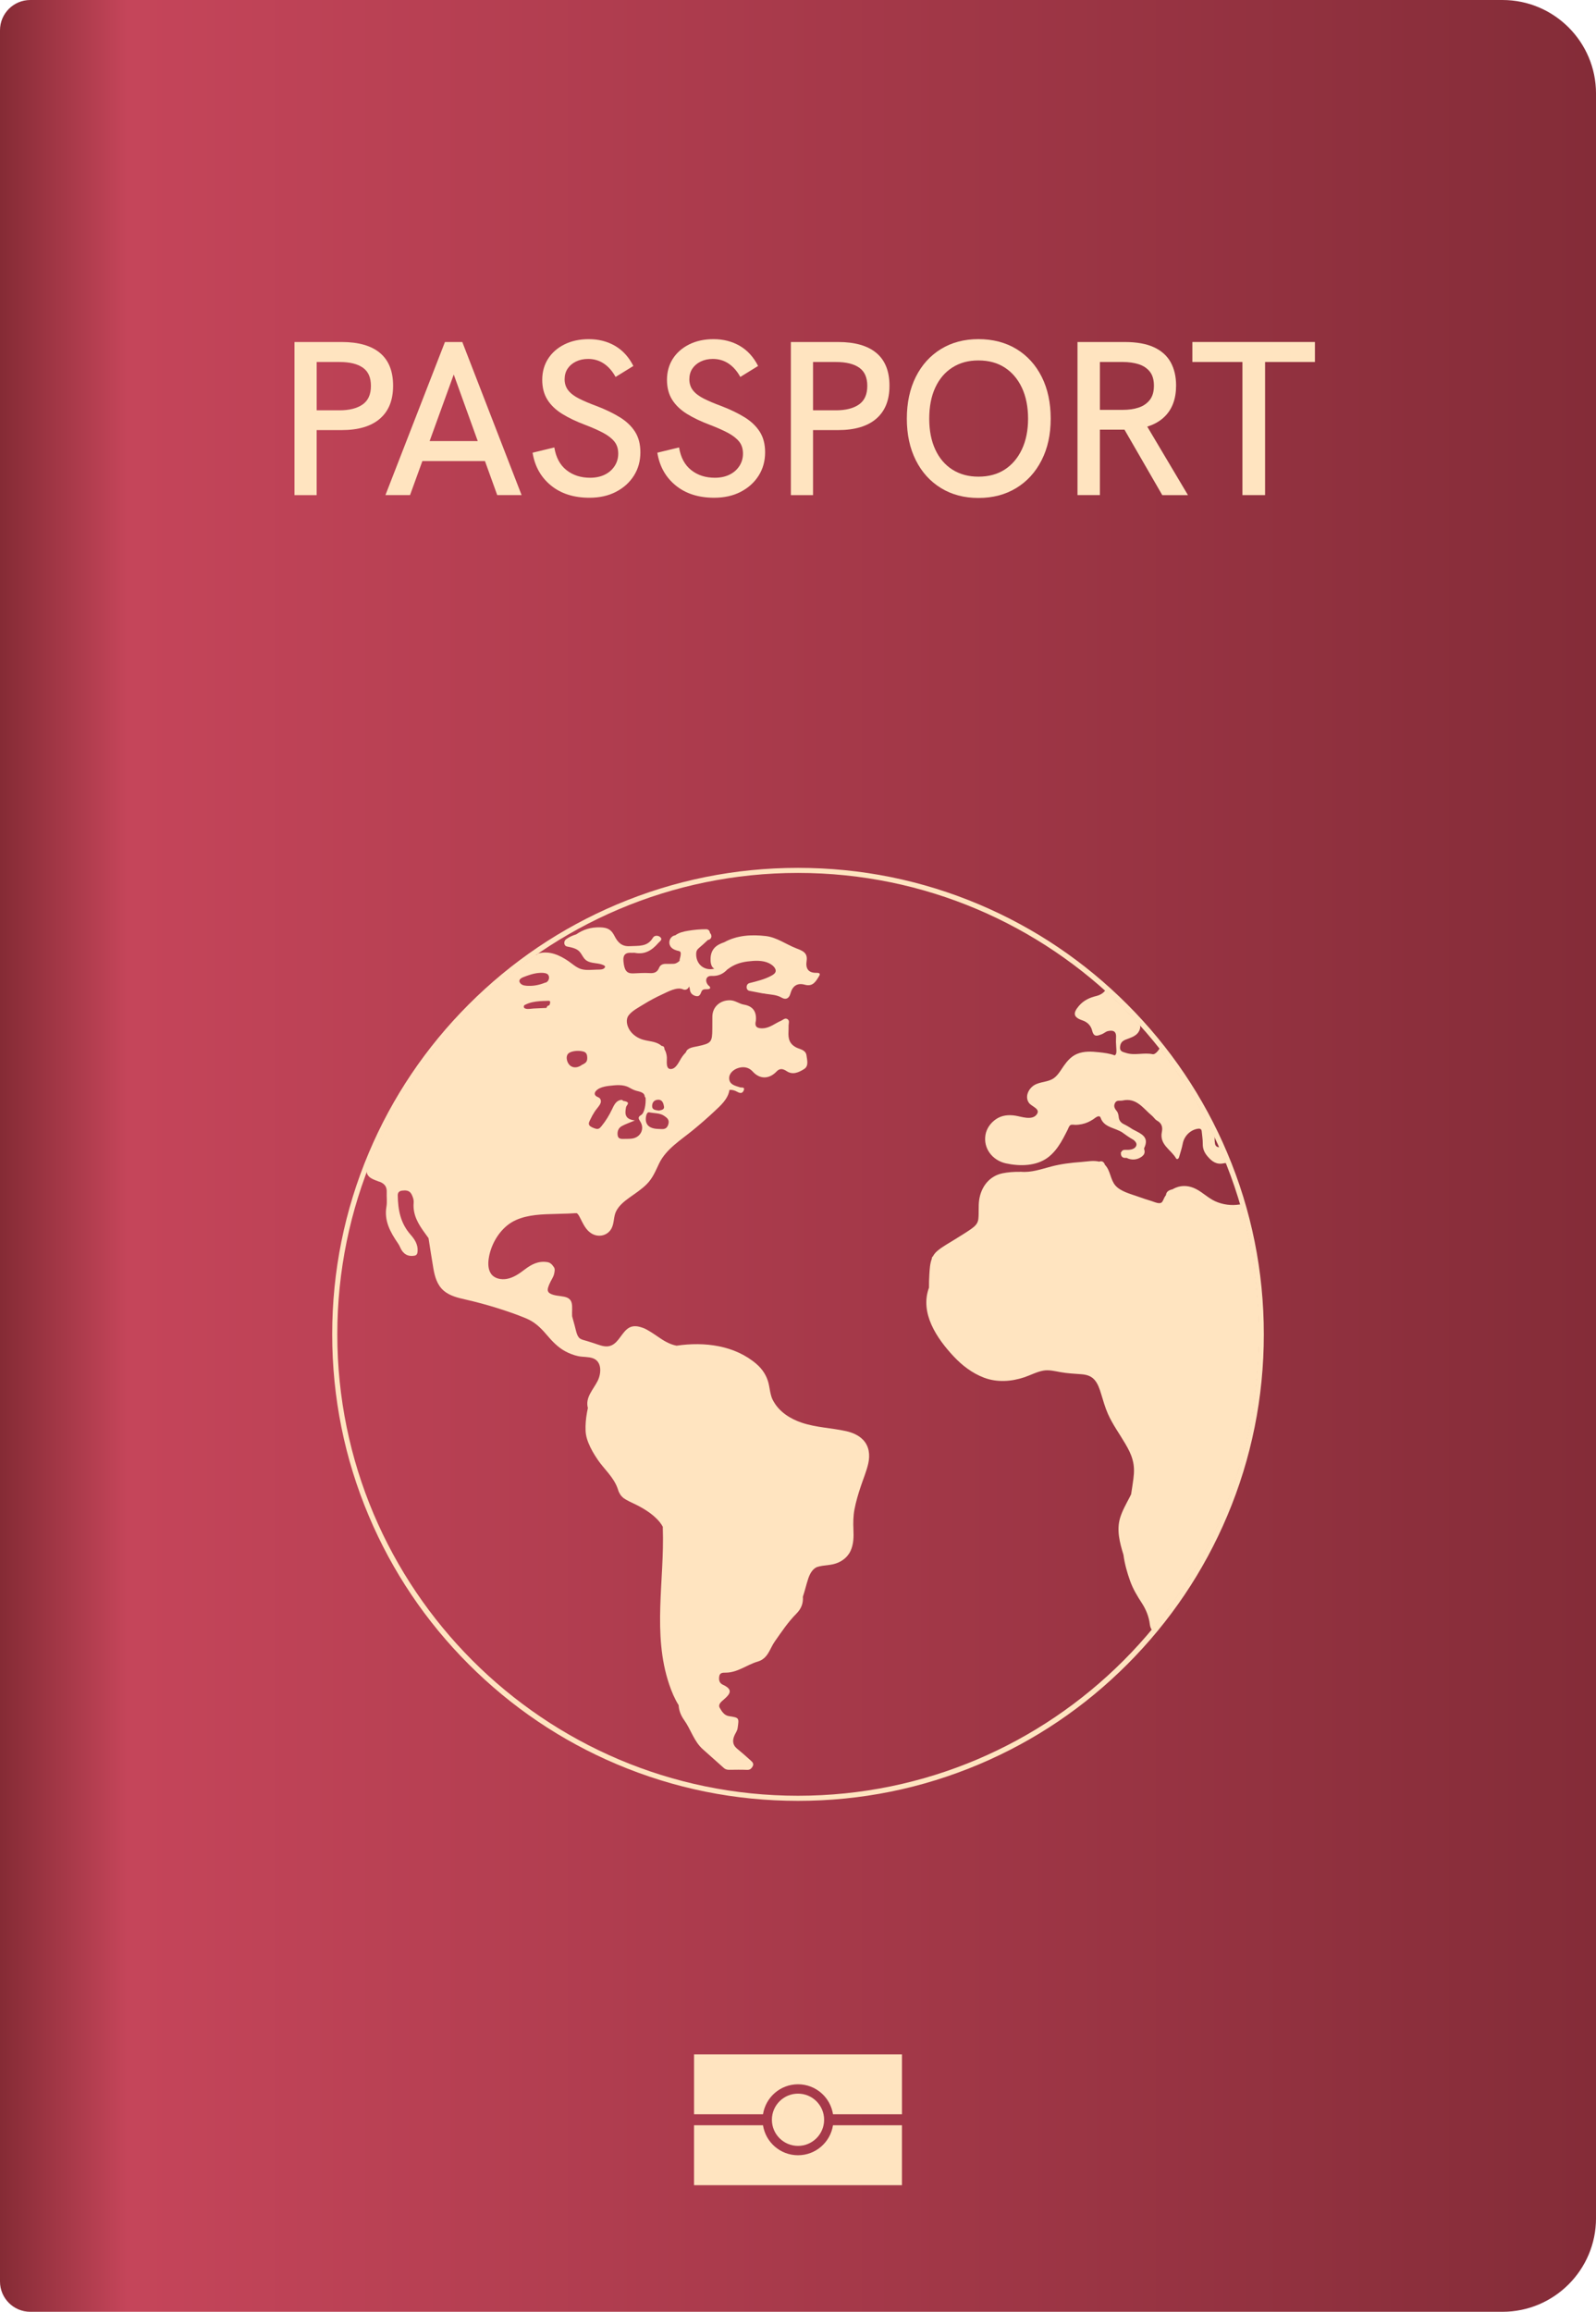 <?xml version="1.0" encoding="UTF-8"?>
<svg id="Passport" xmlns="http://www.w3.org/2000/svg" xmlns:xlink="http://www.w3.org/1999/xlink" viewBox="0 0 878.19 1271.86">
  <defs>
    <style>
      .cls-1 {
        fill: #ffe4c0;
      }

      .cls-2 {
        fill: url(#linear-gradient);
      }
    </style>
    <linearGradient id="linear-gradient" x1="0" y1="635.93" x2="878.19" y2="635.93" gradientUnits="userSpaceOnUse">
      <stop offset="0" stop-color="#852b35"/>
      <stop offset=".08" stop-color="#c5455a"/>
      <stop offset="1" stop-color="#842c38"/>
    </linearGradient>
  </defs>
  <path class="cls-2" d="M16.66,0h810.06c28.41,0,51.48,23.07,51.48,51.48v1168.9c0,28.41-23.07,51.48-51.48,51.48H16.66c-9.19,0-16.66-7.46-16.66-16.66V16.66C0,7.46,7.46,0,16.66,0Z"/>
  <g>
    <path class="cls-1" d="M603.34,547.94c-3.71.86-7.08,2.43-9.63,5.41-3.46,4.04-3.16,6.33,1.89,8.02,3.1,1.04,4.77,3.25,5.34,5.61.93,3.87,2.98,2.86,5.21,2.06,1.2-.43,2.22-1.47,3.44-1.76,2.7-.64,4.73-.08,4.51,3.41-.1,1.69-.06,3.41.08,5.1.23,2.94.23,4.3-.84,4.83-2.74-1.04-5.7-1.4-8.64-1.71-4.05-.44-8.28-.7-12.11.93-3.16,1.34-5.34,3.85-7.28,6.6-1.88,2.67-3.58,5.95-6.64,7.44-3.54,1.73-7.72,1.27-10.81,4.04-2.46,2.2-3.74,5.9-1.72,8.8,1.5,2.16,6.92,3.35,4.09,6.67-2.62,3.07-8.26.92-11.49.41-3.82-.61-7.6-.26-10.84,2.02-2.82,1.98-4.99,4.95-5.62,8.38-1.39,7.63,3.88,14.22,11.17,15.83,7.62,1.69,16.79,1.61,23.24-3.29,2.91-2.21,5.16-5.12,7.04-8.23.94-1.56,1.8-3.17,2.63-4.79.37-.72.73-1.44,1.1-2.16.37-.73.76-2.03,1.44-2.51.75-.53,1.97-.2,2.83-.2,1.2,0,2.41-.15,3.58-.39,2.27-.46,4.38-1.44,6.3-2.72.81-.54,1.76-1.46,2.78-1.58,1.11-.13,1.16.74,1.54,1.58.78,1.7,2.16,2.94,3.81,3.8,2,1.05,4.21,1.64,6.24,2.63.4.2.8.4,1.19.61,2.17,1.54,4.32,3.12,6.66,4.42,1.06.92,1.9,2.03,1.34,3.25-1.03,2.25-4.2,2.21-6.26,2.16-1.05-.02-1.72.57-1.99,1.33-.1.05-.2.11-.3.18.06.09.13.16.19.24-.2,1.22.5,2.64,2.1,2.67.34,0,.68,0,1.03,0,2.48,1.28,5.37,1.2,7.83-.38,1.43-.92,2.39-2.03,1.94-3.88-.09-.38-.26-.86-.12-1.16,2.94-6.1-1.66-7.84-5.69-9.96-.3-.16-.6-.32-.9-.48-1.63-1.11-3.33-2.09-5.1-2.95-.02-.01-.04-.02-.05-.03-1.25-.78-2.08-1.88-2.26-3.48-.12-1.14-.35-2.47-1.03-3.31-1.18-1.44-1.97-2.76-1.03-4.58.94-1.82,2.7-1.04,4.15-1.36,7.75-1.71,11.37,4.41,16.15,8.34,1,.82,1.7,2.11,2.79,2.7,2.64,1.43,3.23,3.62,2.69,6.24-1.46,7.02,5.05,9.75,7.78,14.5.49.85,1.41.34,1.68-.6.72-2.5,1.56-4.98,2.04-7.53.78-4.1,4.2-7.54,8.33-8.12,1.32-.19,2,.22,2.11,1.56.19,2.21.6,4.41.56,6.61-.06,2.77.79,4.86,2.64,7.03,2.48,2.91,4.98,4.68,8.96,3.8.47-.1.9-.13,1.29-.09-1.18-2.96-2.42-5.89-3.71-8.79-1.15.19-2.2-.56-2.42-1.81-.23-1.32-.25-2.69-.27-4.05-8.25-17.36-18.41-33.63-30.21-48.56-.81,1.63-2.66,3.56-3.82,3.3-4.88-1.07-9.85.86-14.66-.7-1.6-.52-3.49-.74-3.32-3.09.15-2.05.83-3.34,3.15-4.26,3.02-1.21,6.77-2,7.85-6.05.19-.69.06-1.29.01-1.96-6.04-6.69-12.42-13.05-19.13-19.07-.98,1.45-2.82,2.6-4.84,3.07Z"/>
    <path class="cls-1" d="M682.02,662.67c-4.47.71-9.16.1-13.29-1.75-3.89-1.74-6.87-4.86-10.64-6.78-3.5-1.79-7.37-2.25-11.06-.75-.63.26-1.24.56-1.82.9-2.01.49-3.44,1.21-3.64,3.21-.17.23-.34.46-.5.7-.63.94-.92,2.11-1.58,3.01-1.19,1.63-4.19.07-5.79-.41-2.58-.78-5.15-1.63-7.69-2.54-3.96-1.42-9.38-2.73-12.26-6.03-2.8-3.21-2.68-8.05-5.6-11.21-.06-.07-.13-.13-.19-.19-.11-.4-.27-.76-.5-1.06-.76-1-1.68-1.01-2.67-.68-3.09-.8-6.87-.02-9.84.19-5.59.4-11.18,1.08-16.61,2.51-5.5,1.44-10.89,3.41-16.66,2.87-.25-.02-.48,0-.69.04-3.16-.04-6.3.19-9.34.8-7.34,1.49-11.82,7.51-12.87,14.65-.52,3.53-.06,7.04-.46,10.55-.28,2.43-1.84,3.93-3.8,5.32-2.98,2.11-6.15,3.97-9.23,5.92-3.25,2.06-6.87,3.93-9.77,6.48-.99.87-1.72,1.86-2.28,2.93-.21.13-.36.26-.42.4-.08.21-.08.42-.05.63-1.09,2.74-1.22,5.89-1.41,8.9-.15,2.38-.21,4.76-.19,7.13-5.17,13.93,4.24,27.88,13.6,37.86,4.68,4.99,10.2,9.21,16.63,11.66,7.14,2.72,15.04,2.2,22.19-.2,3.46-1.16,6.77-2.97,10.38-3.65,3.16-.59,6.43.26,9.54.82,3.86.7,7.69.86,11.59,1.16,2.85.22,5.31.98,7.15,3.07,1.82,2.07,2.79,4.93,3.63,7.7,1.14,3.75,2.17,7.46,3.76,11.06,2.57,5.81,6.36,10.95,9.55,16.41,1.76,3.02,3.06,5.48,3.97,8.7.97,3.44.99,6.73.48,10.61-.38,2.84-.81,5.68-1.26,8.52-.31.64-.63,1.26-.93,1.84-1.87,3.63-3.95,7.21-5.13,11.15-2.01,6.72-.18,13.68,1.86,20.3.63,4.87,2,9.69,3.61,14.23,1.63,4.59,3.96,8.4,6.59,12.45,2.26,3.49,3.85,7.5,4.31,11.59.13,1.14.52,2.21,1.13,3.09,36.8-44.1,58.98-100.84,58.98-162.67,0-24.8-3.57-48.78-10.22-71.45-.18-.01-.36,0-.56.03Z"/>
    <path class="cls-1" d="M208.81,650.11c2.95,1.17,4.11,2.85,3.98,5.85-.11,2.62.29,5.3-.15,7.84-1.36,7.9,2.16,14.14,6.34,20.24.51.74.93,1.55,1.29,2.38,1.51,3.49,4.24,5.05,7.73,4.42,1.49-.27,1.71-1.3,1.79-2.58.24-3.7-1.77-6.61-3.92-9.05-5.53-6.26-6.89-13.66-7.01-21.57-.03-1.7,1.01-2.44,2.36-2.6,1.97-.24,4.02-.22,5.16,1.89.82,1.51,1.38,3.14,1.23,4.89-.53,6.49,2.53,11.62,6.17,16.57.68.92,1.35,1.85,2.01,2.79.88,5.56,1.73,11.13,2.67,16.67.76,4.45,2.07,9.07,5.6,12.15,3.56,3.1,8.24,4.07,12.7,5.09,5.57,1.28,11.1,2.77,16.55,4.47,5.41,1.69,10.8,3.53,16.04,5.7,4.69,1.95,7.91,4.94,11.16,8.75,3.13,3.67,6.32,7.18,10.63,9.48,2.15,1.15,4.49,2.05,6.88,2.58,2.67.6,5.7.27,8.27,1.21,5.1,1.86,4.54,8.49,2.58,12.41-2.4,4.8-6.97,9.16-5.39,14.94-.72,3.35-1.23,6.71-1.29,10.08-.07,3.49.23,5.71,1.6,9.15,1.29,3.24,3.13,6.31,5.08,9.19,3.48,5.14,8.69,9.48,10.94,15.75.22.62.4,1.27.64,1.88,0-.04.44.85.54,1.02.21.37.44.73.68,1.07.03,0,.52.57.71.75.22.21.45.41.67.62.01.01.02.02.03.03.47.32.94.63,1.43.92,1.04.61,2.12,1.13,3.21,1.64,5.54,2.56,11.43,5.92,15.33,10.73.67.83,1.22,1.68,1.67,2.54-.02.24-.02.49-.01.74,1,28.6-5.89,58.13,3.52,85.98,1.38,4.07,3.01,7.93,5.19,11.4.17,2.97,1.19,5.62,3.08,8.27,3.69,5.17,5.33,11.67,10.3,16.05,3.87,3.41,7.7,6.86,11.55,10.29.82.73,1.81.96,2.91.95,3.27-.03,6.55-.11,9.81.03,1.59.07,2.38-.68,3.07-1.9.77-1.37-.02-2.31-.88-3.09-2.51-2.28-5.06-4.51-7.67-6.66-2.71-2.24-2.62-4.88-1.25-7.72.56-1.17,1.33-2.19,1.53-3.56.85-5.78.88-5.76-4.82-6.64-2.6-.4-3.9-2.66-4.98-4.49-1.12-1.9.68-3.34,2.29-4.72,3.69-3.17,4.93-5.5-.56-8.04-2.07-.96-2.33-2.71-2.04-4.61.32-2.1,2-2.04,3.63-2.05,6.52-.04,11.57-4.35,17.48-6.07,5.8-1.69,6.62-7.04,9.41-11.02,3.73-5.3,7.37-10.8,11.92-15.35,3.02-3.02,3.81-6.18,3.58-9.33,1.09-3.22,1.82-6.51,2.89-9.77.87-2.65,2.2-5.23,4.54-6.41.1-.05.15-.08.19-.1.1-.03.24-.07.43-.13.37-.11.75-.21,1.12-.3.38-.09.77-.15,1.15-.23,1.07-.2.62-.1.37-.07,2-.29,4.04-.42,6.02-.88,4.05-.94,7.71-3.44,9.5-7.27,1.74-3.72,1.79-7.8,1.61-11.83-.17-3.74-.11-7.41.58-11.1.82-4.33,2.11-8.56,3.5-12.74,1.38-4.14,3.15-8.29,4.1-12.55,1.02-4.6.51-9.41-2.88-12.95-2.48-2.58-5.97-4.04-9.41-4.79-8.09-1.78-16.35-1.96-24.29-4.61-6.46-2.16-12.21-5.95-15.4-11.48-.92-1.59-1.15-2.17-1.62-3.89-.56-2.08-.77-4.24-1.28-6.33-1-4.11-3.34-7.75-6.53-10.51-11.98-10.39-28.72-12.45-44.09-10.17-4.04-.79-7.25-2.86-10.63-5.19-1.4-.96-5.37-3.72-7.74-4.58-2.37-.86-3.68-.92-4-.93-1.71-.11-3.39.31-5.04,1.73-3.35,2.87-5.21,8.52-10.04,9.28-2.7.43-5.58-.9-8.11-1.7-1.27-.4-2.54-.8-3.81-1.2-1.22-.38-2.72-.63-3.78-1.36-1.85-1.3-2.3-5.06-2.92-7.15-.48-1.66-.94-3.32-1.37-4.99,0-.11-.02-.21-.03-.32-.16-2.31.31-4.97-.27-7.21-.54-2.07-2.21-2.94-4.16-3.34-2.42-.5-5.45-.5-7.64-1.73-2-1.12-1.34-2.86-.69-4.58.14-.29.27-.59.39-.89.72-1.79,2.08-3.49,2.48-5.38.25-1.17.57-2.63-.08-3.58-1.08-1.66-2.12-2.63-3.7-2.87-4.91-.74-8.63,1.19-12.45,4.1-2.98,2.27-6.16,4.52-9.93,5.16-2.89.49-6.44-.11-8.34-2.54-1.85-2.36-1.92-5.73-1.51-8.58,1-6.9,4.73-13.86,10.14-18.28,5.9-4.82,13.89-5.83,21.24-6.18,4.13-.2,8.28-.2,12.41-.38,1.01-.04,2.02-.12,3.04-.16.42-.02,1.01-.09,1.44-.02.49.08.16-.02.05-.04.22.04.33.06.38.07-.07,0-.18,0,0,.14.08.06.42.42.48.46.44.58.78,1.26,1.11,1.9,1.63,3.15,3.01,6.49,6.12,8.5,3.91,2.52,9.12,1.4,11.25-2.84,1.47-2.93,1.01-6.35,2.45-9.26,1.57-3.16,4.51-5.52,7.32-7.53,3.22-2.3,6.59-4.49,9.42-7.28,3.37-3.34,4.89-7.24,6.89-11.43,3.84-8.02,11.98-12.94,18.64-18.4,4.07-3.33,8.02-6.79,11.86-10.38,3.45-3.23,7.47-6.76,8.22-11.7,0-.02,0-.03,0-.05,1.41-.17,2.87.23,4.39,1.08,1.72.96,2.83.75,3.47-.78.86-2.06-1.17-1.45-2.04-1.73-2.62-.86-5.75-1.44-5.95-4.77-.17-2.89,2.3-4.91,4.62-5.74,2.79-1,5.98-.8,8.31,1.81,3.89,4.36,9.08,4.3,13.2-.07,1.74-1.85,3.51-1.46,5.54-.11,3.35,2.23,6.71.6,9.5-1.14,2.73-1.7,1.71-4.85,1.37-7.54-.38-2.95-3.53-3.4-5.11-4.12-4.41-2.01-5.02-5.15-4.79-9.14.06-1.04.05-2.09.05-3.13,0-1.25.73-2.78-.7-3.61-1.35-.78-2.36.49-3.53.98-3.29,1.4-6.11,3.95-9.91,4.11-2.82.12-4.76-.59-3.88-4.03.03-.13.03-.26.04-.39q.58-7.4-6.62-8.61c-2.68-.46-4.83-2.4-7.78-2.4-5.34,0-9.48,3.62-9.57,8.93-.04,2.23,0,4.45-.02,6.68-.05,7.46-.51,8.07-8.02,9.68-2.45.52-5.46.8-6.42,3.06-.06.14-.12.28-.18.41-.95.9-1.77,1.97-2.5,3.13-1.32,2.08-2.97,6.19-6.03,5.93-2.59-.22-1.75-4.61-1.86-6.34-.11-1.68-.52-3.22-1.32-4.54-.03-.9-.24-1.7-1.43-1.8-.03,0-.05,0-.08,0-.29-.26-.6-.5-.94-.72-2.8-1.85-6.17-1.82-9.29-2.71-2.99-.85-5.86-2.77-7.51-5.45-1.43-2.33-2.23-5.67-.41-8.03,1.94-2.5,5.42-4.27,8.06-5.91,3.4-2.11,6.94-4,10.58-5.66,3.03-1.38,7.88-4.18,11.26-2.65,1.53.69,2.95-.37,3.3-1.6.21.42.35.95.43,1.64.2,1.88,1.21,3.04,3.1,3.58,2.23.63,2.68-.94,3.29-2.39.95-2.26,3.41-.62,4.74-1.77.23-1.09-.73-1.33-1.17-1.91-1.83-2.38-.97-5.08,1.92-4.94,3.85.19,6.57-1.2,8.82-3.63.13-.06.26-.14.39-.24,3.1-2.38,6.74-3.61,10.6-4.09,3.82-.48,8.39-.78,11.93.99,1.41.71,3.06,1.92,3.54,3.51.49,1.64-1.04,2.65-2.3,3.34-3.65,2-8.06,3.05-12.06,4.06-2.03.51-2.18,3.84,0,4.26,2.45.47,4.91.95,7.36,1.42.22.04.43.05.62.04.38.08.76.15,1.14.21,2.96.45,5.91.5,8.63,2.09,2.36,1.37,4.08.3,4.76-2.19,1.15-4.21,3.69-6.12,8-4.93,4.43,1.22,6.06-1.91,7.84-4.8.98-1.6-.37-1.77-1.43-1.75-4.57.1-6.11-2.39-5.48-6.52.72-4.66-2.36-5.66-5.81-7.01-5.57-2.19-10.7-6.02-16.63-6.7-7.91-.91-15.83-.48-22.95,3.44-1.31.44-2.57.98-3.67,1.69-2.43,1.57-3.63,4.01-3.77,6.87-.11,2.12.1,5.03,2.09,5.96-5.48,1.36-10.21-2.38-10.02-8.3.04-1.29.42-2.16,1.43-3,1.62-1.34,3.16-2.79,5.02-4.51.12-.03.23-.05.35-.08.98-.23,1.46-.92,1.56-1.68.04-.03.07-.06.11-.1-.03,0-.06,0-.1,0,.06-.74-.24-1.52-.8-2.03-.07-1.04-.78-2.03-2.13-2.02-3.29.01-6.55.29-9.79.83-2.59.43-5.06.99-7.17,2.53-.56.07-1.13.27-1.72.74-1.45,1.15-1.95,3.19-1.16,4.88.73,1.57,2.3,2.31,3.88,2.77.7.21,1.59.21,1.89.88.43.93-.19,2.96-.42,3.85-.08.32-.1.62-.06.9-1,.94-2.17,1.6-3.19,1.64-1.44.06-2.88.05-4.32.03-1.72-.02-3.14.53-3.8,2.2-.99,2.47-2.73,3.07-5.29,2.89-2.99-.21-6.01.07-9.01.16-3.6.11-4.82-1.73-5.29-6.59-.37-3.84,1.28-4.99,4.71-4.72.52.04,1.07-.1,1.57,0,5.52,1.11,9.49-1.48,12.87-5.4.77-.9,2.52-1.82,1.2-3.14-1.14-1.14-3.28-1.24-4.15.24-3.04,5.16-7.91,4.33-12.7,4.63-4.47.27-6.68-2.16-8.39-5.53-1.67-3.29-3.46-4.69-7.85-4.82-5.27-.15-9.4,1.2-13.27,3.86-1.96.57-3.83,1.46-5.53,2.65-1.43,1-1.48,3.62.53,4.04,2.33.49,5.14.95,6.82,2.8,1.49,1.63,2.06,3.83,4.06,5.05,2.48,1.51,5.74,1.09,8.43,2.11.94.36,2.23.81,1.22,1.88-.88.93-2.65.84-3.8.86-2.86.05-6.31.54-9.09-.32-2.58-.8-4.8-2.89-6.99-4.39-4.8-3.28-10.33-5.74-16.22-4.25-.59.15-.99.46-1.25.85-.17,0-.34-.01-.51-.02-41.89,29.12-74.64,70.53-92.99,118.98.14,3.73,3.99,4.66,7.03,5.87ZM362.08,605.03c2.47-.09,3,2.11,3.28,3.72.32,1.87-1.61,1.94-2.83,2.25-1.82-.33-3.83-.27-3.7-2.72.1-1.91,1.26-3.18,3.25-3.25ZM355.49,614.17c.2-1.12.72-2.43,1.76-2.21,2.77.6,5.84.29,8.25,1.97,1.5,1.04,3.09,2.15,2.19,4.79-1.06,3.1-3.23,2.42-5.38,2.38-5.24-.1-7.61-2.54-6.82-6.93ZM324.8,615.95c.69-1.5,1.5-2.94,2.39-4.33.9-1.4,2.15-2.63,2.97-4.07.15-.27.27-.55.36-.84.04-.1.07-.19.07-.29.12-.63.04-1.28-.34-1.88-.63-.99-1.83-.96-2.53-1.76-1.48-1.68.95-3.48,2.27-4.09,1.65-.76,3.51-1.11,5.3-1.31,3.53-.4,7.6-.88,10.8.89,1.24.69,2.4,1.33,3.76,1.75,1.61.5,4.6.8,4.87,2.96.05.41.24.72.5.94.29,3.53-.65,8.45-2.4,9.49-2.01,1.2-1.53,2.01-.5,3.64,2.53,3.99.17,8.69-4.52,9.35-1.29.18-2.61.14-3.92.17-1.57.04-3.56.25-3.95-1.64-.43-2.05.14-4.26,2.2-5.39,1.92-1.06,4.03-1.76,7.25-3.12-5.85-.65-5.52-3.89-4.9-7.27.19-1.06,2.23-2.3.1-3.11-.5-.19-1.06-.31-1.62-.34-.3-.41-.8-.68-1.43-.56-2.64.51-3.72,2.97-4.76,5.17-1.54,3.25-3.44,6.37-5.73,9.17-.79.97-1.52,1.85-2.91,1.57-.63-.12-1.33-.39-1.91-.65-.68-.31-1.7-.78-2.03-1.49-.48-1.02.2-2.06.62-2.98ZM313.31,579.16c2.09-1.16,5.6-1.28,7.86-.58,1.59.49,1.94,1.8,1.97,3.43.03,1.38-.43,2.53-1.71,3.16-.2.1-.36.23-.47.37-.23,0-.46.08-.7.27-1.97,1.48-4.67,2.11-6.68.31-1.81-1.61-2.72-5.59-.26-6.96ZM302.07,553.15c-.81.09-1.25.73-1.33,1.37-2.37.11-4.73.21-7.1.32-1.25.06-2.95.43-4.18.14-.66-.15-1.36-.43-1.22-1.35.1-.61.35-.65.93-.94,2.4-1.21,5.11-1.67,7.76-1.88,1.25-.1,2.51-.13,3.77-.16.44,0,1.5-.19,1.87.18.4.4-.06,2.26-.51,2.31ZM287.98,537.58c2.73-1.05,5.64-2.1,8.57-2.31,1.35-.1,3.21-.16,4.43.49,1.7.92,1.36,3.64-.19,4.56-.12.07-.21.15-.3.23-.19-.02-.4,0-.63.1-2.91,1.17-5.95,1.82-9.1,1.73-1.4-.04-3.33-.15-4.35-1.3-1.53-1.71-.03-2.88,1.57-3.5Z"/>
    <path class="cls-1" d="M439.1,990.76c-34.6,0-68.17-6.79-99.77-20.17-30.52-12.93-57.93-31.43-81.47-55-23.54-23.57-42.02-51.02-54.93-81.58-13.37-31.64-20.14-65.26-20.14-99.9s6.78-68.26,20.14-99.9c12.91-30.56,31.39-58.01,54.93-81.58,23.54-23.57,50.95-42.08,81.47-55,31.6-13.38,65.17-20.17,99.77-20.17s68.17,6.79,99.77,20.17c30.52,12.93,57.93,31.43,81.47,55,23.54,23.57,42.02,51.02,54.93,81.58,13.37,31.64,20.14,65.26,20.14,99.9s-6.78,68.26-20.14,99.9c-12.91,30.56-31.39,58.01-54.93,81.58-23.54,23.57-50.95,42.08-81.47,55-31.6,13.38-65.17,20.17-99.77,20.17ZM439.1,480.25c-139.78,0-253.5,113.87-253.5,253.85s113.72,253.85,253.5,253.85,253.5-113.87,253.5-253.85-113.72-253.85-253.5-253.85Z"/>
  </g>
  <g>
    <path class="cls-1" d="M162.04,272.39v-84.23h25.98c9.26,0,16.29,2.02,21.09,6.04,4.79,4.03,7.19,10.03,7.19,18.01s-2.42,13.94-7.25,18.13c-4.83,4.19-11.84,6.28-21.03,6.28h-13.78v35.77h-12.21ZM174.25,225.74h12.57c5.4,0,9.63-1.07,12.69-3.2,3.06-2.13,4.59-5.54,4.59-10.21s-1.47-7.94-4.41-10.03c-2.94-2.09-7.23-3.14-12.87-3.14h-12.57v26.59Z"/>
    <path class="cls-1" d="M212.08,272.39l32.75-84.23h9.55l32.63,84.23h-13.41l-23.93-66.35-24.05,66.35h-13.54ZM231.41,253.66l3.75-11h28.76l4.11,11h-36.62Z"/>
    <path class="cls-1" d="M324.35,273.84c-8.62,0-15.69-2.25-21.21-6.77-5.52-4.51-8.88-10.51-10.09-18.01l11.96-2.9c.89,5.48,3.1,9.63,6.65,12.45,3.54,2.82,7.9,4.23,13.05,4.23,2.98,0,5.62-.54,7.92-1.63,2.3-1.09,4.13-2.66,5.5-4.71,1.37-2.05,2.05-4.37,2.05-6.95,0-2.74-.75-4.99-2.24-6.77-1.49-1.77-3.59-3.36-6.28-4.77-2.7-1.41-5.94-2.84-9.73-4.29-4.92-1.85-9.12-3.87-12.63-6.04-3.5-2.18-6.21-4.77-8.1-7.79-1.89-3.02-2.84-6.67-2.84-10.94s1.07-8.2,3.2-11.54c2.13-3.34,5.14-5.98,9-7.92,3.87-1.93,8.34-2.9,13.42-2.9,5.4,0,10.21,1.23,14.44,3.69,4.23,2.46,7.59,6.14,10.09,11.06l-9.79,6.04c-1.77-3.22-3.93-5.68-6.47-7.37-2.54-1.69-5.42-2.54-8.64-2.54-2.5,0-4.73.48-6.71,1.45-1.98.97-3.5,2.28-4.59,3.93-1.09,1.65-1.63,3.61-1.63,5.86s.66,4.35,1.99,6.04c1.33,1.69,3.3,3.2,5.92,4.53,2.62,1.33,5.9,2.72,9.85,4.17,4.99,1.93,9.26,4.01,12.81,6.22,3.54,2.22,6.28,4.85,8.22,7.92,1.93,3.06,2.9,6.81,2.9,11.24,0,4.83-1.19,9.12-3.57,12.87-2.38,3.75-5.66,6.71-9.85,8.88-4.19,2.18-9.06,3.26-14.62,3.26Z"/>
    <path class="cls-1" d="M392.99,273.84c-8.62,0-15.69-2.25-21.21-6.77-5.52-4.51-8.88-10.51-10.09-18.01l11.96-2.9c.89,5.48,3.1,9.63,6.65,12.45,3.54,2.82,7.89,4.23,13.05,4.23,2.98,0,5.62-.54,7.92-1.63,2.3-1.09,4.13-2.66,5.5-4.71,1.37-2.05,2.05-4.37,2.05-6.95,0-2.74-.75-4.99-2.24-6.77-1.49-1.77-3.59-3.36-6.28-4.77-2.7-1.41-5.94-2.84-9.73-4.29-4.92-1.85-9.12-3.87-12.63-6.04-3.5-2.18-6.2-4.77-8.1-7.79-1.89-3.02-2.84-6.67-2.84-10.94s1.07-8.2,3.2-11.54c2.13-3.34,5.14-5.98,9-7.92,3.87-1.93,8.34-2.9,13.41-2.9,5.4,0,10.21,1.23,14.44,3.69,4.23,2.46,7.59,6.14,10.09,11.06l-9.79,6.04c-1.77-3.22-3.93-5.68-6.47-7.37-2.54-1.69-5.42-2.54-8.64-2.54-2.5,0-4.73.48-6.71,1.45-1.98.97-3.5,2.28-4.59,3.93-1.09,1.65-1.63,3.61-1.63,5.86s.66,4.35,1.99,6.04c1.33,1.69,3.3,3.2,5.92,4.53,2.62,1.33,5.9,2.72,9.85,4.17,4.99,1.93,9.26,4.01,12.81,6.22,3.54,2.22,6.28,4.85,8.22,7.92,1.93,3.06,2.9,6.81,2.9,11.24,0,4.83-1.19,9.12-3.57,12.87-2.38,3.75-5.66,6.71-9.85,8.88-4.19,2.18-9.06,3.26-14.62,3.26Z"/>
    <path class="cls-1" d="M435.17,272.39v-84.23h25.98c9.26,0,16.29,2.02,21.09,6.04,4.79,4.03,7.19,10.03,7.19,18.01s-2.42,13.94-7.25,18.13c-4.83,4.19-11.84,6.28-21.03,6.28h-13.78v35.77h-12.21ZM447.37,225.74h12.57c5.4,0,9.63-1.07,12.69-3.2,3.06-2.13,4.59-5.54,4.59-10.21s-1.47-7.94-4.41-10.03c-2.94-2.09-7.23-3.14-12.87-3.14h-12.57v26.59Z"/>
    <path class="cls-1" d="M538.38,273.96c-7.82,0-14.68-1.81-20.61-5.44-5.92-3.63-10.54-8.72-13.84-15.29-3.3-6.57-4.95-14.2-4.95-22.9s1.65-16.45,4.95-23.02c3.3-6.57,7.92-11.66,13.84-15.29,5.92-3.63,12.79-5.44,20.61-5.44s14.94,1.81,20.91,5.44c5.96,3.63,10.59,8.72,13.9,15.29,3.3,6.57,4.95,14.24,4.95,23.02s-1.67,16.34-5.02,22.9c-3.34,6.57-8,11.66-13.96,15.29-5.96,3.63-12.89,5.44-20.79,5.44ZM538.38,262.24c5.64,0,10.47-1.31,14.5-3.93,4.03-2.62,7.17-6.32,9.43-11.12,2.25-4.79,3.38-10.41,3.38-16.86s-1.13-12.18-3.38-16.98c-2.26-4.79-5.4-8.5-9.43-11.12-4.03-2.62-8.86-3.93-14.5-3.93s-10.25,1.29-14.32,3.87c-4.07,2.58-7.21,6.27-9.43,11.06-2.22,4.79-3.32,10.5-3.32,17.1s1.11,12.19,3.32,16.98c2.21,4.79,5.36,8.48,9.43,11.06,4.07,2.58,8.84,3.87,14.32,3.87Z"/>
    <path class="cls-1" d="M592.88,272.39v-84.23h25.98c6.61,0,11.98.97,16.13,2.9,4.15,1.93,7.21,4.69,9.19,8.28,1.97,3.59,2.96,7.84,2.96,12.75,0,7.25-2.08,12.93-6.22,17.04-4.15,4.11-10.13,6.49-17.95,7.13-1.37.08-2.94.12-4.71.12h-13.05v36.01h-12.33ZM605.21,225.5h12.45c3.38,0,6.34-.42,8.88-1.27,2.54-.85,4.57-2.24,6.1-4.17,1.53-1.93,2.3-4.55,2.3-7.86s-.77-5.9-2.3-7.79c-1.53-1.89-3.59-3.24-6.16-4.05-2.58-.8-5.52-1.21-8.82-1.21h-12.45v26.35ZM639.53,272.39l-21.63-37.46,12.57-1.57,23.2,39.04h-14.14Z"/>
    <path class="cls-1" d="M683.64,272.39v-73.24h-27.55v-11h67.44v11h-27.43v73.24h-12.45Z"/>
  </g>
  <g>
    <path class="cls-1" d="M381.9,1130.21v32.97h37.94c1.46-9.34,9.51-16.49,19.26-16.49s17.8,7.15,19.26,16.49h37.94v-32.97h-114.4Z"/>
    <path class="cls-1" d="M458.35,1169.24c-1.46,9.34-9.51,16.49-19.26,16.49s-17.8-7.15-19.26-16.49h-37.94v32.97h114.4v-32.97h-37.94Z"/>
  </g>
  <circle class="cls-1" cx="439.1" cy="1166.21" r="14.37"/>
</svg>